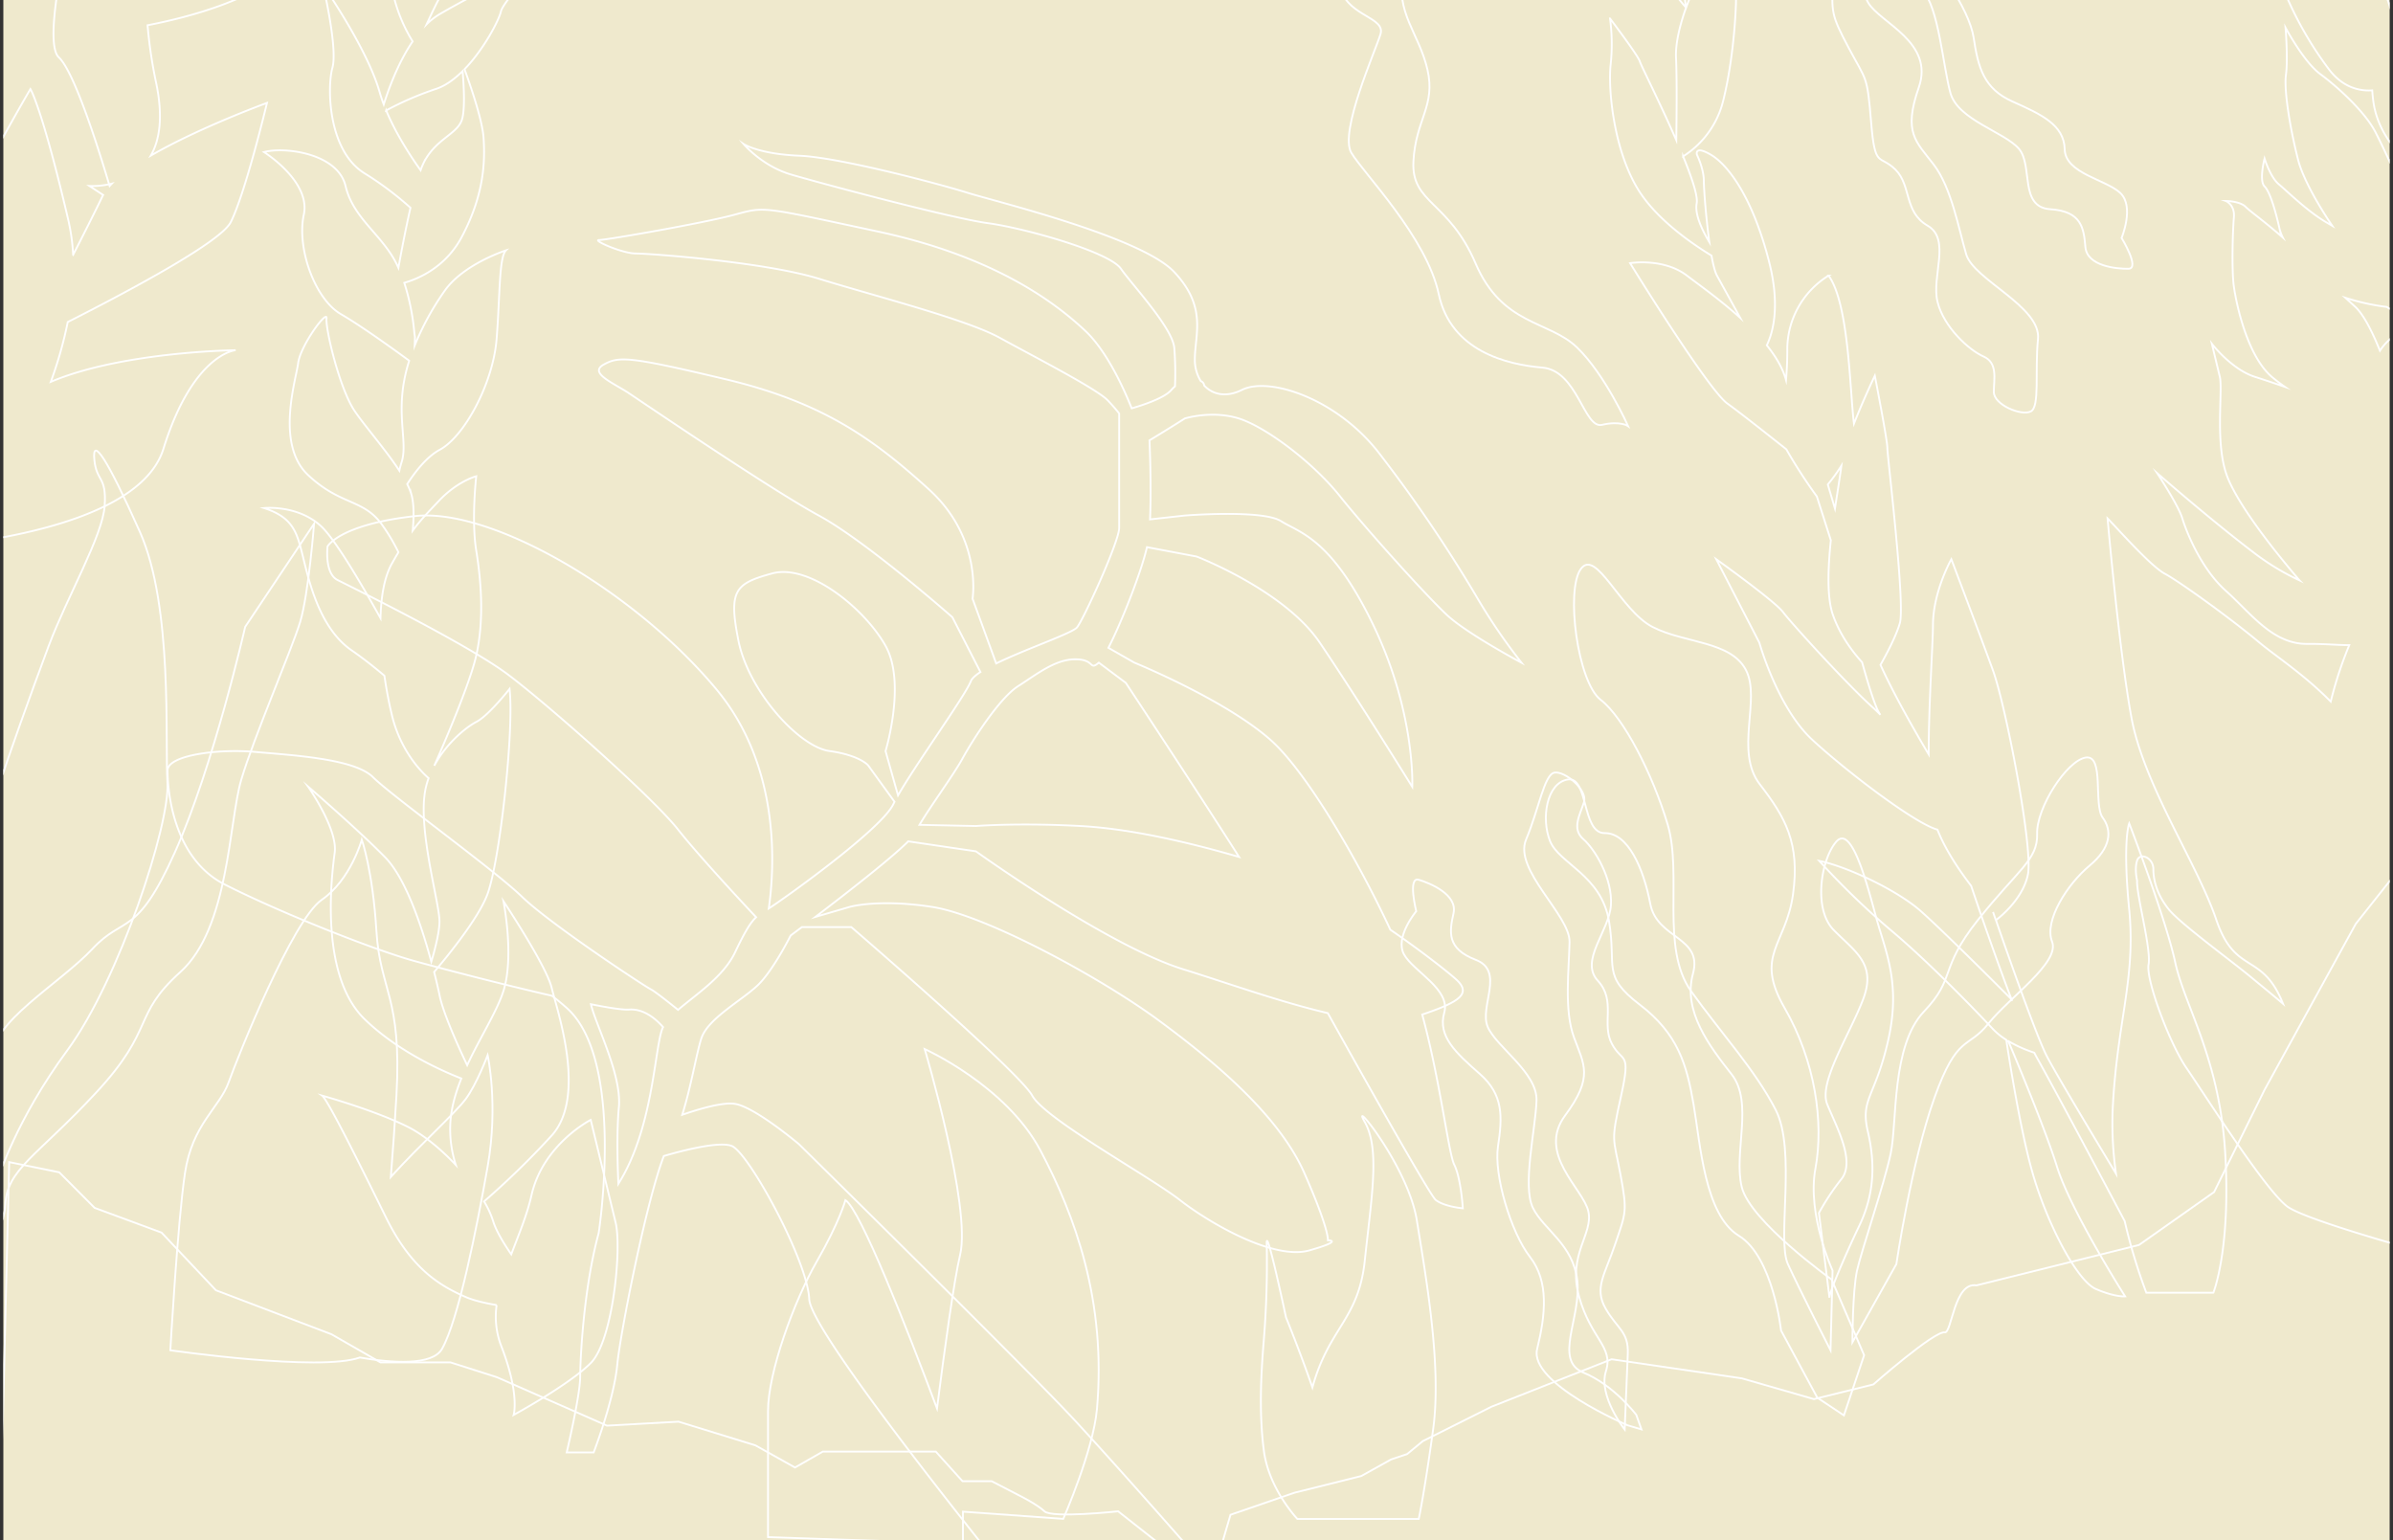 <svg id="bg" xmlns="http://www.w3.org/2000/svg" xmlns:xlink="http://www.w3.org/1999/xlink" viewBox="0 0 1303.35 839.03"><rect x="0" y="0" width="1303.35" height="839.03" fill="#333333" stroke="none"/><defs><style>.cls-1,.cls-4{fill:none;}.cls-2{clip-path:url(#clip-path);}.cls-3{fill:#efe9cd;}.cls-4{stroke:#fff;stroke-miterlimit:10;}</style><clipPath id="clip-path"><rect class="cls-1" x="1.82" y="-0.82" width="1299.72" height="840.67"/></clipPath></defs><title>工作區域 1</title><g class="cls-2"><rect class="cls-3" x="-0.47" y="-0.15" width="1302" height="840.67"/><path class="cls-4" d="M774.61,552.62C795.81,545.5,801.4,541,793,533.4c-4.37-3.93-18.5-15.13-35.76-27-17.66-38-45.66-85.95-65.14-103.28-24.77-22-74.3-42.19-74.3-42.19l-14.11-8.06c7.2-13.94,18-41.54,21-54.84l27.05,5.12s47.7,18.34,67,46.78,50.45,78.67,50.45,78.67,1.83-40.15-21.1-87.85-40.24-50.49-50.39-56.89-52.34-3.05-52.34-3.05l-19,2.1c.84-18.23-.29-43.05-.29-43.05s9.17-5.51,19.26-11.93c0,0,14.68-4.58,29.35,0s40.36,23.85,55,42.2,47.69,55,58.7,65.12S828.72,361,828.72,361a315.73,315.73,0,0,1-23.85-34.85,773.37,773.37,0,0,0-54.12-79.8C727.82,217,691.13,205,676.46,212.36c-8.64,4.32-16,2.57-20.6-2.39a2.94,2.94,0,0,0-1.42-2.2l-.41-.18a21.76,21.76,0,0,1-3.26-11.79c0-13.71,6.85-28.39-11.25-47.65S541.62,109.63,526.94,105s-69.5-19.26-91.62-20.18S405,78.44,405,78.44,415,90.37,430.63,95,517.77,118.8,538,121.55s66,15.6,72.46,24.77,28,32.1,29.11,43.11a174.92,174.92,0,0,1,.39,21,19.34,19.34,0,0,0-2,2c-3.55,4.15-14.36,7.91-21.58,10-3.44-8.69-12.89-30.56-25.2-42.15-15.59-14.68-48.61-40.36-112.82-54.12s-61.48-13.76-78.44-9.17-69.74,13.75-73.62,13.75,12.64,7.34,20,7.34,70.15,4.59,99.74,13.76,80,22,98.38,32.11,52.28,27.51,58.71,33.93a95.22,95.22,0,0,1,6.42,7.32v62.39c0,7.34-19.27,49.54-22.93,54.12-2.56,3.19-27.72,11.7-44.05,19.67L529.7,326.1s5.5-33-23.85-59.62S449,219.42,395.78,206.72s-58.71-12.71-67-8.12,5.5,10.09,13.76,15.59S420.07,266.75,446,280.83s72.7,55.36,72.7,55.36L534,366.05c-2.73,1.79-4.61,3.48-5.22,5-3.32,8.3-29.85,45-39.67,62.2-2.89-10.19-6.79-24.13-6.79-24.13s11.32-37.15,0-57.33-41.52-44.94-61.74-39.44S396.69,321.51,402.2,349s33,57.78,49.53,60.08,21.1,7.8,21.1,7.8l14.37,19.84-.62,1.25c-6.41,13.76-60.53,52.29-67.87,56.87h0c3.21-22.29,6.55-77.15-28.41-119.25-44.95-54.12-122.92-99.06-164.19-94.48s-47.7,16.51-47.7,16.51-1.83,14.68,5.5,18.35,70.63,34.85,92.65,51.37,78.88,66.95,92.64,84.38C379.66,465,401.85,489,411.83,499.6c-3,2.84-5.9,7.43-11.47,19.12-6.39,13.43-21.25,22.85-31.05,31.36-5.16-4.19-12.51-10-14.81-11.18-3.67-1.83-55.09-35.77-70.2-50.45s-71.05-55-81.15-65.12-44-11.93-64.2-13.76-47.7,1.83-47.7,10.09,1.84,47.23,31.19,62.14,79.8,35.09,102.73,41.51c13.49,3.77,47.28,12.63,75.45,19.09,2.75,2.11,5.44,4.3,8,6.59,32.08,28.41,17.47,122.52,17.45,122.66C317.53,703.11,316,742.29,316,749.87c0,10.09-7.34,41.27-7.34,41.27h14.68s11-28.43,12.84-47.69c1.64-17.29,15.85-89.25,25.38-113.77,10.2-3,30.26-8.17,37-5.47,9.17,3.66,41.28,62.37,42.19,83.47S576.48,893.87,614.08,937.9s137.59,93.56,149.51,96.31,0-32.1,0-46.78S611.33,801.23,582.9,771,435.22,623.29,435.22,623.29s-23.85-20.18-34.86-22c-6.55-1.09-19.43,2.7-28.78,5.94,4.8-15.19,7.85-33.94,10.44-41.71,3.67-11,22.93-21.1,31.19-29.35s17.42-26.6,17.42-26.6,2.33-1.73,6.13-4.59h26.89s91.52,78.89,98.51,91.73,63.85,44,80.36,56.86,51.36,33,70.63,27.52,10.09-5.5,10.09-5.5.91-5.5-12.85-36.69-48.61-60.54-79.8-83.47S537,498.54,507.68,494s-44.94,0-44.94,0l-18.65,5.45c15.74-12,40.88-31.48,50.58-41.17l36.86,5.44s71.55,51.37,112.82,64.21c24,7.46,53.34,18,78.85,23.91,25.25,45.31,55.93,99.51,58.74,101.75,4.58,3.67,14.79,4.59,14.79,4.59s-1-16.51-4.7-23.85C788.93,628.08,784.21,587.69,774.61,552.62ZM337.07,603.11c1.68-17.62-12.75-45.22-15.22-56.11,9.91,2,17.5,3.14,20.73,2.91,8.12-.58,14.76,5.21,18.56,9.55a13,13,0,0,0-.62,1.46c-4.07,11.92-5.1,54.11-23.45,83.46l-.27.46C336.34,634.56,335.82,616.27,337.07,603.11ZM588.4,449.93c-33.94-1.84-56.87,0-56.87,0l-30.73-.64c5.87-10,18.67-27.4,23.39-36.05,5.51-10.1,20.18-33,30.27-39.44s20.18-14.68,31.19-14.68,7.34,6.42,12.84,1.83l14.68,11s38.9,58.9,61.7,94.83C646.26,458.47,615.07,451.37,588.4,449.93Z"/><path class="cls-4" d="M335.31,666C331.89,651.82,321.73,610,321.73,610s-26,13.28-32.27,41.12c-2.42,10.75-7,21.48-11,32.12-4.56-6.62-8.37-13.12-9.89-18.15a50.33,50.33,0,0,0-4.91-10.67,451.11,451.11,0,0,0,36.79-35.86c19.39-21.42,2.89-68.54,0-80.54s-26.24-47.12-26.24-47.12,6,30,0,48.84c-3.59,11.28-12.71,25.33-19.76,40.49-5.24-11-13.07-28.46-15-37.93-.65-3.1-1.66-7.58-3-12.85,8.27-9.76,24-29.25,28.9-42,6.79-17.61,14.77-89.92,12.18-112.2,0,0-11.43,14.57-18.15,18-4.85,2.47-16.05,11.11-22.85,23.84,6.07-13.77,19.49-45.11,22.85-60,4.38-19.45,2.71-40.48,0-57.19s0-40.48,0-40.48-10.14,2.56-20.43,13.49c-5.94,6.32-9.83,10.24-14.17,16.14.65-7.05.75-14.32-.61-19.35a32.38,32.38,0,0,0-2.39-6c4.39-6.84,10.7-14.95,17.75-18.73,13.39-7.17,29-36.17,30.93-60.12s1.26-44.57,5.11-48.48c0,0-23.13,7.45-33.36,22a149.48,149.48,0,0,0-16.36,29.87l.16-4.62-.32-2.12a125.21,125.21,0,0,0-5.5-27.46c7.59-2.16,22.51-8.36,31.36-25.08,12.25-23.13,12.68-41.12,11.82-54C262.64,65,256,45.93,253,37.72c10.88-11.24,18.88-27.13,19.78-31.32,1.29-6,22.71-27.85,22.71-27.85s-34.71,16.71-56,29.14a36.85,36.85,0,0,0-7.14,5.57c4.2-9.19,10.18-21.4,15.55-29.14,9.53-13.72,14.14-40.26,12-54.83s-7.71-35.56-7.71-35.56a128.5,128.5,0,0,1-12,21.42c-6.85,9.43-22.71,27.85-27,57.41-3.35,23.12,6.93,42.57,11.56,50-8.17,12-13.41,26.86-15.74,34.34-.84-2.24-1.6-4.5-2.25-6.75-6.85-24-30.84-58.26-30.84-58.26s8.14,34.27,5.14,45-2.43,45.4,17.64,57.61a175.87,175.87,0,0,1,24.87,18.67c-2.65,11.6-5.06,24.35-6.58,32.72-.12-.28-.24-.56-.37-.83-7.73-16.83-24.13-25.64-28.4-43.69s-33.57-21.53-44.43-18.53c0,0,25.59,16,21.67,34.13s6,45.89,20.21,54.14c11.52,6.66,30.36,20.34,37.2,25.36A87.67,87.67,0,0,0,219.54,211c-2.55,18.84,2.34,31.2-.84,40.85a46.86,46.86,0,0,0-1.2,4.54c-7.31-11.25-18.38-23.81-24.24-32.37-8.36-12.21-16.07-45.18-15.42-50.54s-14.14,14.56-15.43,24.19S150,242,167.77,258.73s30,12.85,40.24,27a103,103,0,0,1,9,15.09c-1.09,1.82-2.24,3.8-3.48,6-4.24,7.46-6,18.23-6.28,29.92-10.4-18.68-24.93-43.42-32.64-50.36-12.85-11.56-30.84-9.64-30.84-9.64,16.06,5.15,18,13.5,21.2,26.35s8.86,38.91,26.5,51.12c6.55,4.53,12.72,9.45,17.9,13.85,1.17,8.11,2.66,15.65,4.16,21.79,5.5,22.49,19.92,34,19.92,34a43,43,0,0,0-2.29,9.68c-2.5,21.57,7.8,57.4,8.19,67.69.2,5.54-2.19,15.06-4.44,22.66-5.19-19.32-13.94-45.51-25.17-56.94-15.69-16-42-38.55-42-38.55s16.28,23.13,14.56,36-8.42,66.83,16.36,90.82c17.54,17,40.62,27.53,52.61,32.24-3.21,8-5.55,16.13-6,24.32a63.17,63.17,0,0,0,3,22.79c-8.22-8.74-17.65-16.48-26-20.69-18.11-9.12-46.84-17.09-46.84-17.09,3.12,2.28,21,38.37,34.76,66.29s29.09,37.15,43.46,43.42c4.27,1.86,10.37,3.29,16.84,4.39A44.51,44.51,0,0,0,272.93,733c10.26,26.27,6.84,37.7,6.84,37.7s30-16.27,42-28.26S338.74,680.09,335.31,666Zm-125-605.83A171.87,171.87,0,0,1,237.6,48.39c5.05-1.69,9.92-5.26,14.36-9.66.64,7.44,1.49,21.27-.48,26.79-2.74,7.71-14.26,10.24-20.71,23.11a37.63,37.63,0,0,0-1.69,4.11C224,85.65,215.83,73.32,210.32,60.13Z"/><path class="cls-4" d="M739.63-179.12l11.56,22.65s-6.61,19.61,3,31.19,10.24,16.43,12.43,33.4,5.46,17.93-6.36,25.51-10.62,19-13.89,36.11-20.28,10.9-15.84,25S754.65,9.49,751.9,18.59,729.27,71.93,736,83.23s41,45.92,47.62,77,37.12,38.35,56.41,40,22.63,33.5,32.53,31.18,14.2.7,14.2.7-12.55-28.18-27.91-42.92-40.58-11.71-55.19-45.75-35-32.51-33.84-55.47,12.3-30.17,7.61-50.2S759.8,6.94,764.27-15s22.16-30.76,26.67-54.48,8.83-38.78-4.1-47.84-24.44-17.14-30.05-28.12,16-19.09,8-20.31S739.63-179.12,739.63-179.12Z"/><path class="cls-4" d="M1032.86,688.53s8.21-55.67,20.75-90.63,18.07-26.16,29.45-40.43,39.06-33.22,34.59-44.61,8.51-31.43,20.37-41.28,12.36-19.22,7.21-26.21,1.06-34.46-9.29-32.72-26.84,27.36-26.42,41.58-10.62,19.64-32.21,46.84-11.66,31.24-29.46,49.95-14.46,60.28-18.08,77.31-15.89,52.67-18.35,63.8-2.49,39-2.49,39Z"/><path class="cls-4" d="M996.43,706.88c-.39-2.07,8-22,16.2-39.14s8.85-33.63,4.67-51.5,4.1-18.55,11.13-49.73-1.58-48.3-6.76-67.43-13.33-49.9-21.49-40.67-12.89,36.45-1.51,48.11,23.32,18.22,16.27,37.27-24.61,45.56-19.78,57.6,15.58,31,7.78,40.83a130.2,130.2,0,0,0-12.26,18.49Z"/><path class="cls-4" d="M997.59,696.94s-44.35-31.65-48.94-50.36,6.55-46.05-5.52-61.39-26.65-34.42-21.07-54.75-19.56-18.79-23.24-38.17S886.6,453.61,874,453.79s-8.74-31.09-20.18-29.19-14.56,21.28-9.57,33.58,27.91,18.52,32.11,43.62-4.16,29.48,16.72,45.42S918.69,580,922.4,601.54s6,60.14,24.65,71.56,23,51.61,23,51.61l19.73,36.59,14.51,9.66,11-32.78Z"/><path class="cls-4" d="M886.39,776.33s-53.76-22.86-49.19-41.5,6.5-36.83-3.89-50.18-19.79-44.75-17.43-60.19c2.47-16.22,3-28.13-9.88-39.48s-23.06-20.44-19.41-33.3-16.78-22.48-21.91-31.85,6.67-23.48,6.67-23.48-4.77-19,1.4-17.13,21.17,8,18.91,18.26-3.78,19.23,12.15,25.36,1.82,25.35,6.43,36.39,27.1,24.9,26.63,40.2-7.84,46.43-2,58.44,22,19.79,24.22,39.81-13.14,43.25,3.38,50,28.74,23,28.74,23l2.82,7.92Z"/><path class="cls-4" d="M884.88,778.66s-14.46-18.22-10.22-31.7-8.1-17.51-14.58-40.58,7.85-34.2,5-46.61-28.15-31.24-12.58-52.26,10.21-27.57,4.73-42.54-2.62-37.41-2.38-51.94-30.64-39.31-23.67-55.75,9.84-35.41,15.45-36.43,18.18,9.41,16.07,16.15-6.86,14.41-.38,20.05,16,21.67,15.08,35.93-17.26,30.25-7.14,41.23,1.84,23.37,7.61,34.28,10.64,3.3,5,28.69-4.18,21.85-.32,42.38,3,20.84-2.74,37.84-11.7,24.12-5.35,35.29,12.65,12.54,12.11,24.86S884.88,778.66,884.88,778.66Z"/><path class="cls-4" d="M962.49-103.51s58.13,5.86,59.3,25,4.74,37.1,18.63,46.75,32.19,36.85,34.53,52.3c2.45,16.22,5.47,27.75,21.16,34.76s28.09,12.67,28.43,26,22.7,16.48,30.38,23.91.61,24.4.61,24.4,10.19,16.67,3.76,16.78-22.6-1.38-23.48-11.83-2.12-19.48-19.14-20.6-9.28-23.67-17-32.84-33.27-15.72-37.37-30.47S1056,4,1046.88-5.7s-26.89-12.36-35-30.81-.31-45.2-18.09-46.76-34.27-13.38-34.27-13.38l-5-6.72Z"/><path class="cls-4" d="M963.24-106.17s19.22,13.1,19.18,27.22,12.93,14.32,26,34.42,2.68,35,9.1,46,36.17,21.45,27.55,46.16-1.56,29.36,8.12,42,13.62,35,17.7,48.89S1111.8,167,1110,184.73s1.13,36.73-3.92,39.37-20.17-3.58-20.14-10.64,2.26-15.8-5.61-19.27-21.66-15.94-25.07-29.82,7.49-34-5.44-41.49-8.7-21.76-17.44-30.46-11.14,0-13.28-25.92-2.5-22.11-12.28-40.57-9.05-19-8.63-36.94,4-26.51-5.38-35.29-15.8-8.22-19-20.13S963.24-106.17,963.24-106.17Z"/><path class="cls-4" d="M998.11,692.05s-14-30.37-9.34-55.53S988.68,578,972,549.07s.73-34.09,4.58-62-4.26-41.91-18.11-59.89.78-46.36-7.55-62.24-33.34-14.43-50.84-23.43-30.73-43.1-39.08-31.6-1.77,61.6,10.78,71.25,28.34,40.6,36.49,67.83-3.9,67.54,12.73,90.82,34.69,42.57,46.1,64.65.61,70.72,6.67,84.07S997,735.49,997,735.49Z"/><path class="cls-4" d="M1212,628.7c-3-52.25-22-80.27-27.26-104.5s-25.07-75.72-25.07-75.72-3.7,9.09,0,46.95-6.73,61.33-9,109a192.75,192.75,0,0,0,1.81,34.87c-10-16.61-32.08-53.3-37.67-64-5.5-10.55-20.6-53.52-27.72-74.1,0,0,14.36-10.33,17.39-24.71s-12.11-92.38-19-111.31-22.68-60.58-22.68-60.58-9.85,17.42-10,35.59c-.09,12.17-2.37,44-2.33,70.75-7-11.81-18.53-31.76-26.26-48.79,3.38-6,8.57-15.8,10.55-22.72,3-10.6-6.81-90.86-6.81-95.4s-6.82-39.38-6.82-39.38-6.18,12.93-11.36,26.12c-2.27-17.79-2.69-65.49-13.84-80.64A47.3,47.3,0,0,0,973.45,191c0,5.94-.29,11.23-.69,16-1.73-6.38-5.55-12.79-10.46-18.92,3.36-7,7.34-21.38,1.31-45.22C954.52,107,940.89,89.57,931.8,84.27s-7.57,0-7.57,0S928,91.84,928,98.65c0,4.21,1.16,20,3,33.24-4.07-6.75-8-15.21-6.91-21.12.75-3.93-2.62-14-7.38-25.6a49.9,49.9,0,0,0,21.86-30.44c6.06-24.23,7.57-55.27,6.81-62.09s0-24.23,0-24.23S934.25-18,929.24-15.69C926.61-14.49,922-6,918.36,4.14c0,0-4.15-17.57,5.78-31.94s8.57-96.17,5.09-106.77c0,0-22.41,9.85-28.47,22a151.65,151.65,0,0,0-8.54,23.29c.42-10.17.47-20.75.25-27.24-.18-5-2.68-10.41-6.24-15.89l26.61-28.62c10.57-11.36,1.55-46.19,0-56.79a32.43,32.43,0,0,0-2.63-8.34c1.27-13.52,3.16-34.3,2.28-41.62-1.13-9.46,1.71-21.2,1.71-21.2s-12.55,10.22-16.78,19.31-19.32,27.26-20.49,34.45-15.17,29.16-15.54,39a47,47,0,0,0,.45,7.38h0a72.3,72.3,0,0,1-5-22.14c-.19-5.14-1.76-12.91-3.15-20.2a54.09,54.09,0,0,0,7.64,8.46s1.91-15.52,1.91-20.44,8.71-12.88,24.5-22.72,18.66-38.62,19.41-47.32a155.18,155.18,0,0,1,2.14-15.53s-9,7.95-15.76,15.53-20.45,20.44-32.2,34.07c-10.09,11.69-13.44,24.22-13,33.51-4.15,4.85-10.23,12.78-11.21,18.55-1.52,8.9-4.17,33.47,7.19,45.23a184.08,184.08,0,0,0,23.85,20.46l-1.34-5.77c.52-4.14,2.51-13.85,10.07-20,3.71-3,9.13-6.57,14.47-10.37-3,12.31-6.56,25.2-8.29,30.42-1.57,4.72-3.05,15.17-4.17,24.78-5.78-7.24-12.13-14.38-16.21-20.87-9.05-14.39-32.59-5.31-32.59-5.31,3.78,8.33,3,24.24,6.81,37.11s31.8,31.8,40.13,37.86c5.62,4.09,8.95,17.11,10.53,25.17-1,7.3-1.13,13.94.28,18.63.17.56.36,1.15.56,1.75-8.6-10.67-18.26-23.64-19.49-29.51-2.27-10.86-6.82-25.24-6.82-25.24S854.57-84.59,857.6-71s30.29,54.51,36.34,56.79,15.38,6.35,15.39,6.35a83.26,83.26,0,0,0,9,12c-3.31,9.14-5.85,19.58-5.49,27.12.53,11.08.32,32.09.15,45.09-8.72-20-19.4-41.09-19.83-42.82-.76-3-16.26-23.47-16.26-23.47a105,105,0,0,1,.36,25c-1.52,12.87,1.51,47.7,15.9,69.66,10.3,15.73,29.16,28.51,39,34.5.9,4.95,1.91,8.95,3,10.93,2,3.6,7.46,13.52,12.67,23-11.06-10-22.83-18.27-29-23-12.87-9.84-31-6.81-31-6.81s42.4,68.9,53,76.48c6.82,4.88,22.11,17,32.15,24.95.13.27.26.53.41.79a289.87,289.87,0,0,0,16.16,24.87h0l7.62,23.87c-1.62,15.49-2.15,31.28,1.12,40.61,3.92,11.18,10.74,20.16,15.9,25.83,4,14.44,7.85,26.29,10,28.6h0c-1.34-1.35-2.63-2.6-3.86-3.71-14.39-12.87-44.68-46.19-49.22-52.24s-36.35-28.78-36.35-28.78l23.47,45.44s9.85,35.32,28.78,52.86c17.75,16.46,55.48,45.45,68.22,49,4.25,10.87,11.84,22.11,18.35,30.61,4.77,14.11,13.94,40.81,22.32,62.67l-.86-1.38s-36.1-36.27-49-47.63S1006,472,990.86,468.92a423.52,423.52,0,0,0,38.62,37.45c20.44,17.07,46,43.47,56,54.18a37.79,37.79,0,0,0,7.24,5.85c1.59,10.52,7.5,48.12,14,71.38,7.58,27.26,24.23,59.82,34.83,64.36s15.9,4,15.9,4-29.53-46.39-37.1-70.62c-6.34-20.29-21.71-57-26.54-68.46a71.82,71.82,0,0,0,14.15,6.34c.36.69.7,1.33,1,1.92,10.88,19.22,45.36,84.35,48.26,89.83a305.27,305.27,0,0,0,11.78,39h36.5S1215,680.94,1212,628.7ZM995.51,263.9a94.62,94.62,0,0,0,7.41-10.24c-.58,4.81-2,13.39-3.5,23.4C998,272.27,996.68,267.81,995.51,263.9Zm91.43,237-1.43-4.15Z"/><path class="cls-4" d="M566.63,626.57c-18.74-35.27-63-55.16-63-55.16s25.53,85.91,19.29,112.13c-3.28,13.76-8.43,51.18-12.58,83.64C494.12,724,468.73,659.09,460.46,653.7c0,0-3.13,11.75-15.62,33.46s-26.54,60.59-26.54,81.38v68.73l106.17,3.61V823.4l54.65,3.92s16.33-37.22,18.33-59.73C602.68,708.73,585.36,661.84,566.63,626.57Z"/><path class="cls-4" d="M193.11-191.76c6.6-26-5.86-77.92-5.86-77.92s-67.91,89.9-72.68,116.62c-3.88,21.72,5.82,67.16,9.59,83.39C109.24-49.4,91.61-24.83,79-7.08,76.38-64,82.79-126.62,82.79-126.62L44.94-66.79S21,20.91,32.06,31.26c8.43,7.91,21.6,49.75,27.36,69.11.49-.1,1-.22,1.48-.34-.42.43-.81.86-1.2,1.28-.09-.3-.18-.62-.28-.94a42.85,42.85,0,0,1-10.71.92l7.47,4.92c-.09.16-.2.33-.28.5-3.68,7.69-9.74,19.72-16.07,32.11a108.63,108.63,0,0,0-2.64-19C22.78,58.24,16.56,48.5,16.56,48.5s-31.18,53.1-35.64,69.82c-3.14,11.81,10.65,74.47,19,110.25-20,24.72-48.79,56.87-61.77,71.2C-46.38,299.2,73.86,293.2,89,244.49c16.23-52.07,39.36-53.74,39.36-53.74S66.59,191.47,27.65,208a221,221,0,0,0,9.24-32.59C67.33,160,120,132.17,125.65,121.05c8-15.74,19.77-65,19.77-65s-36.59,13.3-63.28,28.71c4.82-8.48,6.92-21.27,2.7-40.57a255.08,255.08,0,0,1-4.47-30.44c22.18-4.3,58.8-13.85,76.69-32.18,26.69-27.33,65-104.25,65-104.25S165.21-120,151-104.46c-2.12,2.31-5.59,6.62-9.94,12.28,14.63-27,35.81-66.2,46-85.7Z"/><path class="cls-4" d="M133.54,341.43s-17.25,75.88-38.26,122.76-27.7,34.15-44.91,52.63S-7,558.47-2.08,574.65s-15.08,42.43-32.48,54.75-19.09,25.18-12.73,35.38-5.13,47.4,9.33,46.11S2,676,2.89,656.36s16.75-26,49.41-61.16,19.4-41.85,45.94-65.75,26.34-81.58,33.15-104.69,27.53-70.94,32.1-86,7.58-53.5,7.58-53.5Z"/><path class="cls-4" d="M-.85,641.63S8.51,610.38,36.74,572,92.6,448.93,91.2,426.35s3.12-96-15-136.62-26-51.94-24.84-39.52,6.78,8.88,5.65,25.33-20.32,49.19-30.49,76.29-22.2,61-26.91,75.65S-.85,641.63-.85,641.63Z"/><path class="cls-4" d="M265.6,574.75s-6,15.89-11.92,23.84-23.84,23.84-40.38,42l-.44.51c1.23-15.18,2.29-30.51,3.08-44.67,3-53.64-8.94-56.62-10.93-89.4s-7.95-49.67-7.95-49.67-6,21.86-21.85,32.79-45.69,85.42-50.66,99.33-19.86,22.84-23.84,49.67-7.94,96.34-7.94,96.34,81.56,11.77,103.22,3.94c17.33,3,39.51,4.63,44.78-4.74,8.94-15.89,18.87-65.56,24.83-99.33S265.6,574.75,265.6,574.75Z"/><path class="cls-4" d="M1308.46,357.59c9.84,3.15-3-89.81-3-89.81,2.92,5.78,5,9.75,5,9.75V172s-.56,4.68-10.49,14.42a27.32,27.32,0,0,0-3.73,4.62c-4.19-10.42-8.9-19.72-13.53-24-2-1.81-3.73-3.41-5.3-4.85a122.32,122.32,0,0,0,22.56,5c3.12,2.33,9.93,4.28,9.93,4.28V160.27s-1-1.2-3.23-3.89a28.09,28.09,0,0,0,3.23,1.16s-1.2-41.66,0-45.55-10.32-28.81-16.16-40.1-21-24.92-30-31.54-18.92-25.3-18.92-25.3,1.4,17.13.23,25.69,2.33,29.59,6.61,46.33c2.38,9.3,10.17,23.52,18.62,35.93l-3.43-2c-10.51-6.23-21-16.74-25.69-20.64s-7.77-14-7.77-14-3.14,12.06,0,15.18,6.21,14.4,8.15,23a23.61,23.61,0,0,0,1.84,4.91c-9.86-8.71-17.87-14.35-20.29-16.78-3.2-3.2-10.87-3.2-10.87-3.2s5.11,1.92,4.47,9-1.28,28.77,0,37.72,7.15,37.73,20.84,49.24c2.18,1.83,4.56,3.62,7,5.33-7-2.45-13-4.4-16.45-5.51-12.82-4.14-23.39-18-23.39-18s2.54,10.56,4.34,18-2.94,36.83,4.23,54.81c5.58,14,21.78,35.72,39.17,56.07a132.32,132.32,0,0,1-24.9-15.11c-23.81-18.1-52.67-43.35-52.67-43.35s11.54,17.46,13.71,24.6,10.09,27.35,23.81,39.61,25.42,29.09,44.4,28.86c8.83-.1,16.31.67,22.75.66a214.49,214.49,0,0,0-10.1,30.75c-14.58-14.84-30.32-25-39-32.28-16.09-13.5-43.6-33.23-51.39-37.38s-27-26-31.15-30.11c0,0,6.23,71.64,13,108.49s35.82,79.43,46.2,110.06,24.92,17.13,36.37,45.82h0c-6.1-5.2-12.48-10.38-17.68-14.68-11.94-9.86-38.41-29.07-44.64-36.85s-8.31-15.58-8.31-21.81-7.31-9.34-8.85-4.67,0,10.9,0,10.9c-.51,7.27,7.79,37.38,6.24,45.69s11.42,43.08,20.76,56.58,44.12,68.52,55.55,75.79,65.92,22.32,65.92,22.32v-83.6c3.64.83,6,.73,6.23-.5,1.14-4.95-3.31-67.58-10.69-118.14Z"/><path class="cls-4" d="M1236.13-28.45a194.15,194.15,0,0,0,32.32,66.19c8.19,10.91,18.28,11.88,23.59,11.48.12,1.84.3,3.73.55,5.65,2.33,18.69,16.12,30.76,16.12,30.76l6.07-42V-9.75a194.13,194.13,0,0,0-12.66,15.46,38.81,38.81,0,0,0-2-6.56c1.72-4.3,5.6-13.29,9.85-18.21,5.73-6.61,11.8-45.16,11.8-45.16l3.11-62.29s-5.45,12.07-7.4,17.52c-1.68,4.7-10.61,14.34-18,24.66a174.8,174.8,0,0,0-4.79-17.47c2.35-8,8.28-28.21,10.75-37.17,3.12-11.29,7.4-34.26,8.57-43.22.35-2.71,0-8.19-.6-14.51v-59.46s-1.78-2.24-4.27-5.66c.9-20.1,2.84-65.48,2.53-71.82-.39-8.17-3-43.6-5.06-35.43s-10.12,22.2-12.89,32.71c-2.21,8.36-2.11,28.79-1,43.06-3.2-9.08-10.19-13.39-13-18.92-3.12-6.23-1.56-15.58-1.56-19.08s.78-7.4-2-4.67-5.06,9-7,13.23-8.56,33.88-9.34,45.56,3.12,33.48,6,44.77a50.14,50.14,0,0,0,7.85,16,23.63,23.63,0,0,1-1,4.59c-1.56,4.29-5.06,26.09-2.73,35.82s8.52,23.36,11.47,29.59a46,46,0,0,1,2.35,9c-7.36-13.56-18.92-23.86-22.38-27.32-4.67-4.67-27.25-19.46-27.25-19.46s-2.73,10.12-2.73,26.47,15.19,44.77,25.31,59.57c6.66,9.74,22.44,23.19,32.44,31.25a73.67,73.67,0,0,0-6.36,34.94,43.94,43.94,0,0,0,.83,6.23c-3-3.55-6-7-8.61-10.18-10.91-13.23-17.52-21.8-26.09-27.25s-19.08-19.08-19.08-19.08a105.94,105.94,0,0,0,0,12.85C1230.29-60.76,1228.35-57.26,1236.13-28.45Zm49.45-168.14a78,78,0,0,1-3.74-10.34,42.44,42.44,0,0,0,11.87,8.39,32,32,0,0,0,3.88,1.4c-2.15,7.66-5.19,17-7.55,24.65C1288.69-183.11,1287.19-193.38,1285.58-196.59Z"/><path class="cls-4" d="M1319.64,840.41c-17.14-2.79-12.29-367.83-12.29-367.83l-24.28,30.64-49.73,90.51-27.43,55.58L1165,678.14l-88.52,22c-12.2-2-13.43,26.17-17.28,25.6-5.72-.85-38.87,28.36-38.87,28.36l-32.37,8-39.26-11.31-70.94-10.4-65.41,25.84-37.44,18.76-8.46,7L757.58,795l-16.18,9L705,813.09l-34.81,12-5.51,18.79S1336.77,843.19,1319.64,840.41Z"/><path class="cls-4" d="M632.07,841.4,609,823.21s-36,3.9-40.13,0-14-8.77-14-8.77L540.1,806.8H524.23l-14.54-16.12H448.14L433,799.35l-21.55-12.06-41.87-12.91-39,2.17-59.91-26.37-25.31-8.09H207.21l-26.69-15.32-62.91-23.95L88,671.41,51.54,657.93,32.27,638.56,5,633-.47,857.8l509.28-8.5-7.26-5.72Z"/><path class="cls-4" d="M771.67,664.71c-4.73-29.41-36.75-68.26-28.35-53.56s3.67,41,0,75.61c-3.42,32.18-19.51,36.3-28.51,69-6.64-19.23-14.4-38.22-14.4-38.22s-10.88-51.28-10.49-40a520.38,520.38,0,0,1-1.56,52.06c-1.55,19-2.71,39.63,0,60.57s18.26,37.2,18.26,37.2h66.1s3.15-14.53,7.88-49.13S776.4,694.11,771.67,664.71Z"/><path class="cls-4" d="M1499.14-392.58c6.59-26-5.86-77.92-5.86-77.92s-67.91,89.9-72.68,116.61c-3.88,21.72,5.82,67.17,9.58,83.39-14.91,20.27-32.54,44.84-45.2,62.6-2.57-56.9,3.84-119.54,3.84-119.54L1351-267.61s-23.9,87.7-12.87,98.05c8.43,7.91,21.6,49.75,27.36,69.1.48-.1,1-.22,1.47-.34-.42.43-.81.86-1.19,1.29-.09-.31-.18-.63-.28-.95a42.85,42.85,0,0,1-10.71.92l7.47,4.92c-.09.17-.21.34-.29.5-3.67,7.7-9.73,19.73-16.06,32.11a108.39,108.39,0,0,0-2.64-19c-14.41-61.54-20.64-71.28-20.64-71.28S1291.41-99.22,1287-82.51c-2.15,8.06,22.35,37.75,28.87,68.45,3,14.31,2.35,103.77,2.35,103.77,34.4-7.59,69.19-21.31,76.9-46,16.23-52.07,39.36-53.73,39.36-53.73s-61.81.72-100.75,17.2a220.82,220.82,0,0,0,9.24-32.58c30.43-15.39,83.08-43.21,88.76-54.32,8-15.74,19.77-65,19.77-65s-36.59,13.3-63.28,28.72c4.82-8.48,6.91-21.27,2.7-40.57a253.35,253.35,0,0,1-4.47-30.44c22.18-4.31,58.79-13.86,76.69-32.18,26.68-27.34,65-104.25,65-104.25s-56.83,2.68-71.09,18.22c-2.13,2.31-5.59,6.63-9.94,12.28,14.62-27,35.81-66.19,46-85.69Z"/></g></svg>